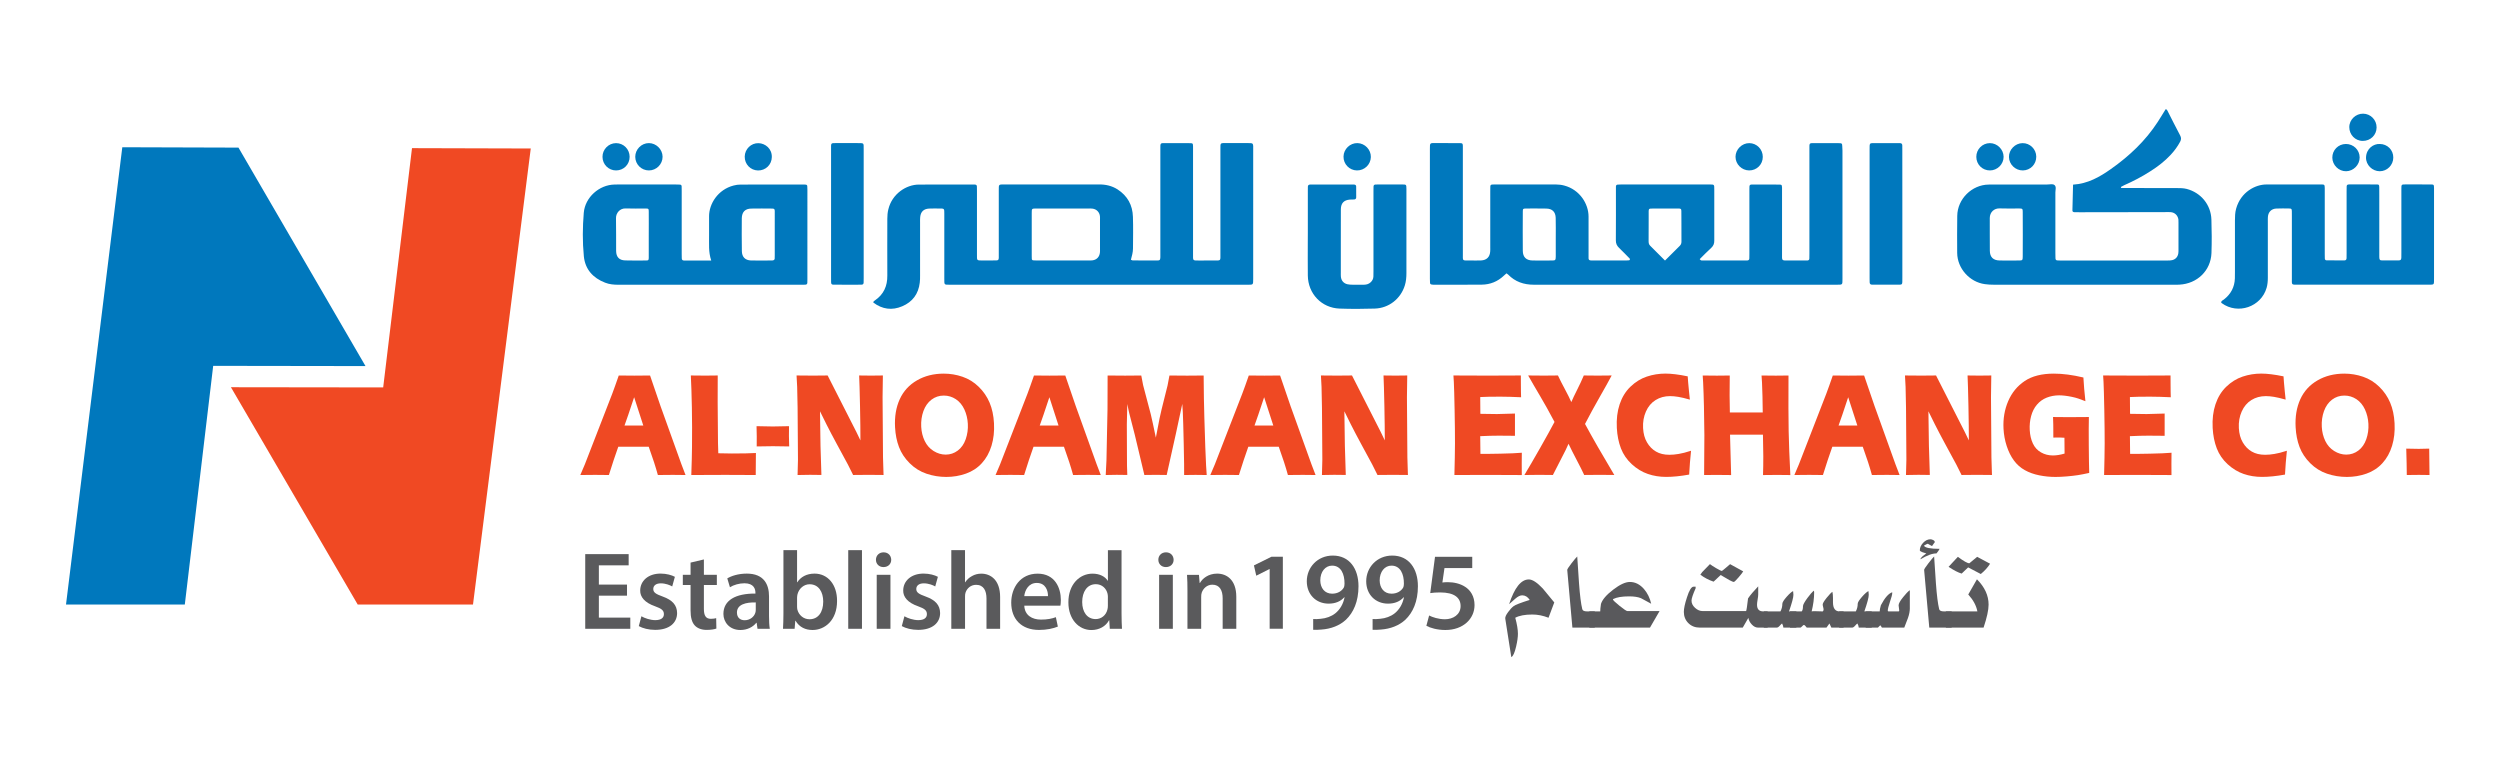 <?xml version="1.0" encoding="utf-8"?>
<!-- Generator: Adobe Illustrator 24.0.1, SVG Export Plug-In . SVG Version: 6.00 Build 0)  -->
<svg version="1.1" id="Layer_1" xmlns="http://www.w3.org/2000/svg" xmlns:xlink="http://www.w3.org/1999/xlink" x="0px" y="0px"
	 viewBox="0 0 742.66 227.46" style="enable-background:new 0 0 742.66 227.46;" xml:space="preserve">
<style type="text/css">
	.st0{fill:#0078BD;}
	.st1{fill:#F04923;}
	.st2{fill:#EF4923;}
	.st3{fill:#5A5A5C;}
	.st4{fill:#59595C;}
	.st5{fill:#FFFFFF;}
	.st6{fill-rule:evenodd;clip-rule:evenodd;fill:#FFFFFF;}
	.st7{fill:#164268;}
</style>
<g>
	<g>
		<polygon class="st0" points="19.61,179.58 54.9,179.58 63.33,108.68 108.58,108.75 70.84,43.85 36.33,43.74 		"/>
		<polygon class="st1" points="157.67,44.11 122.39,44.01 113.83,115.09 68.6,115.03 106.26,179.58 140.51,179.58 		"/>
	</g>
	<g>
		<g>
			<path class="st0" d="M547.27,43.46c-0.02-0.81-0.13-0.93-0.91-0.93c-2.36-0.02-4.72-0.02-7.09-0.02c-1.93,0-1.76-0.11-1.76,1.87
				v30.86c0,0.53-0.02,1.06-0.02,1.59c-0.02,0.36-0.23,0.53-0.57,0.55h-1.06c-1.42,0.02-2.82,0.02-4.25,0
				c-2.55,0-2.21,0.23-2.23-2.32V55.74c-0.04-0.83-0.11-0.91-0.91-0.91c-2.42-0.02-4.84-0.02-7.26-0.02c-1.59,0-1.53-0.09-1.53,1.57
				v18.97c0,0.47,0,0.96-0.02,1.42c0,0.34-0.19,0.55-0.51,0.59c-0.23,0.04-0.49,0.02-0.72,0.02c-4.18,0.02-8.39,0.02-12.6,0
				c-0.26,0-0.57,0.09-0.91-0.4c1.17-1.15,2.27-2.31,3.46-3.38c0.66-0.62,0.89-1.3,0.87-2.19c-0.02-5.03,0-10.05,0-15.08
				c0-1.59,0.06-1.53-1.57-1.53h-26.06c-0.36,0-0.72,0-1.06,0.04c-0.36,0.02-0.51,0.23-0.53,0.57v0.89c0,5.01,0.02,10.05-0.02,15.06
				c-0.02,1,0.32,1.68,1,2.32c1.08,1.02,2.08,2.1,3.12,3.14c0.04,0.09,0.08,0.23,0.04,0.32c-0.02,0.09-0.15,0.17-0.23,0.19
				c-0.23,0.04-0.47,0.04-0.7,0.04c-3.38,0.02-6.73,0.02-10.11,0c-0.23,0-0.47,0.02-0.7-0.02c-0.34-0.04-0.51-0.25-0.53-0.59v-1.42
				c-0.02-3.65-0.02-7.33,0-11c0-3.87-2.7-8.03-7.22-9.22c-0.81-0.23-1.64-0.3-2.46-0.32h-18.27c-0.23,0-0.47,0.02-0.7,0.02
				c-0.34,0.02-0.53,0.21-0.53,0.55c-0.02,0.49-0.02,0.96-0.02,1.42v16.67c0,0.42,0.02,0.83-0.02,1.25
				c-0.11,1.64-1.04,2.57-2.72,2.66c-1.13,0.04-2.25,0.02-3.38,0c-2.25,0-2.02,0.23-2.02-1.95V44.75c0-0.47,0.02-0.96,0-1.42
				c-0.02-0.7-0.13-0.81-0.87-0.81c-2.36-0.02-4.72-0.02-7.09-0.02c-1.89,0-1.83-0.15-1.83,1.83v38.49c0,0.4,0,0.83,0.04,1.23
				c0.02,0.25,0.17,0.42,0.45,0.47c0.17,0.04,0.34,0.06,0.51,0.06c4.8,0,9.58,0.02,14.38-0.02c2.51-0.02,4.74-0.91,6.58-2.66
				c0.26-0.23,0.53-0.47,0.79-0.7c0.17,0.13,0.34,0.21,0.47,0.34c2.1,2.17,4.69,3.04,7.67,3.04h89.93c1.81,0,1.74,0.06,1.74-1.74
				V44.71C547.29,44.29,547.29,43.88,547.27,43.46z M462.16,70.73v5.48c-0.02,1.06-0.11,1.17-1.06,1.17c-1.95,0.02-3.91,0.04-5.86,0
				c-1.87-0.04-2.85-1-2.87-2.87c-0.04-3.89-0.02-7.8,0-11.68c0-0.79,0.08-0.87,0.96-0.89c2,0,4.01-0.02,6.01,0.02
				c1.76,0.02,2.74,0.96,2.8,2.74C462.2,66.7,462.16,68.71,462.16,70.73z M499.5,71.77c0,0.49-0.13,0.89-0.49,1.25
				c-1.44,1.4-2.85,2.82-4.4,4.38c-1.57-1.57-2.97-2.99-4.4-4.4c-0.45-0.42-0.47-0.93-0.47-1.47c0.02-2.12,0-4.25,0.02-6.37
				c0-0.81-0.02-1.64,0-2.46c0.02-0.59,0.15-0.74,0.72-0.74c1-0.02,2-0.02,3.02-0.02h5.12c0.74,0.02,0.85,0.11,0.85,0.81
				c0.02,1.17,0.02,2.36,0.02,3.53C499.5,68.1,499.48,69.95,499.5,71.77z"/>
			<path class="st0" d="M371.44,42.52c-0.34-0.02-0.7-0.02-1.06-0.02h-5.84c-2.21,0.02-1.98-0.21-2,2.02v30.67
				c0,0.47,0.02,0.96,0,1.42c-0.02,0.57-0.17,0.74-0.72,0.76c-1.85,0.02-3.67,0-5.5,0.02c-2.1,0-1.91,0.11-1.91-1.93V44.8
				c0-0.42,0.02-0.83,0-1.25c-0.02-0.96-0.06-1.02-0.98-1.02c-2.25-0.02-4.5-0.02-6.75-0.02c-2.15,0.02-1.98-0.25-1.98,2.02v30.5
				c0,0.49,0.02,0.96,0,1.42c-0.04,0.79-0.17,0.93-0.96,0.93c-2.42,0.02-4.84,0-7.26-0.02c-0.11,0-0.21-0.08-0.53-0.19
				c0.3-1.15,0.62-2.23,0.62-3.36c0.02-3.12,0.09-6.27-0.02-9.39c-0.09-3.48-1.61-6.24-4.57-8.16c-1.7-1.08-3.57-1.49-5.56-1.47
				c-9.35,0.02-18.69,0-28.04,0c-1.78,0-1.68-0.04-1.68,1.78v18.63c0,0.47,0.02,0.93,0,1.42c-0.04,0.57-0.17,0.72-0.74,0.74
				c-1.36,0.02-2.72,0-4.08,0.02c-1.76,0-1.66,0-1.66-1.64V56.78c0-0.47-0.02-0.93-0.02-1.4c-0.02-0.36-0.21-0.53-0.55-0.55
				c-0.13,0-0.23-0.02-0.36-0.02c-5.44,0-10.88,0-16.31,0.02c-3.78,0-7.99,2.76-9.09,7.37c-0.23,0.91-0.3,1.85-0.3,2.8
				c0,5.61-0.04,11.24,0,16.84c0.04,3.14-1.08,5.63-3.7,7.41c-0.19,0.15-0.4,0.26-0.47,0.51c0.02,0.06,0.02,0.13,0.06,0.15
				c2.63,1.98,5.52,2.36,8.52,1.08c3.08-1.3,4.84-3.67,5.23-7.03c0.09-0.7,0.09-1.4,0.09-2.12V66.06c0-0.53-0.02-1.06,0.04-1.59
				c0.15-1.59,1.06-2.44,2.66-2.51c0.93-0.04,1.89-0.02,2.82-0.02c1.74,0,1.68-0.06,1.68,1.61v19.16c0,2-0.11,1.87,1.76,1.87h88.15
				c1.89,0,1.85,0.15,1.85-1.83V43.4C372.23,42.67,372.1,42.55,371.44,42.52z M326.77,74.11c0,0.3,0.02,0.59-0.02,0.89
				c-0.13,1.3-0.93,2.17-2.23,2.34c-0.42,0.06-0.83,0.04-1.25,0.04h-15.25c-0.34,0-0.7,0-1.04-0.04c-0.28,0-0.45-0.19-0.47-0.42
				c-0.02-0.3-0.02-0.59-0.02-0.89c0-4.25-0.02-8.52,0-12.77c0-1.3,0-1.32,1.4-1.32h15.42c0.42,0,0.83-0.02,1.25,0.04
				c1.17,0.15,2.04,1.02,2.19,2.21c0.04,0.34,0.02,0.7,0.02,1.06V74.11z"/>
			<path class="st0" d="M656.93,65.25c-0.13-4.42-3.12-8.03-7.35-9.13c-1-0.25-2-0.25-2.99-0.25c-5.2-0.02-10.41-0.02-15.61-0.02
				c-0.3,0-0.59,0-0.89-0.02c-0.02,0-0.04-0.11-0.04-0.17c0-0.04,0.02-0.13,0.04-0.15c0.3-0.17,0.62-0.36,0.93-0.49
				c2.7-1.19,5.31-2.55,7.8-4.16c2.21-1.4,4.27-2.99,6.05-4.91c1.08-1.17,2.02-2.44,2.78-3.87c0.34-0.64,0.34-1.19,0-1.83
				c-1.3-2.46-2.55-4.93-3.8-7.41c-0.11-0.21-0.25-0.38-0.51-0.4c-0.79,1.25-1.53,2.53-2.34,3.76c-3.65,5.63-8.45,10.15-13.91,14
				c-3.36,2.38-6.88,4.38-11.26,4.65c-0.06,2.68-0.13,5.16-0.19,7.63c-0.02,0.36,0.21,0.53,0.55,0.55c0.53,0.02,1.06,0.02,1.59,0.02
				c8.45-0.02,16.91-0.04,25.36-0.04c0.59-0.02,1.19-0.04,1.78,0.02c1.19,0.13,2.04,1,2.21,2.19c0.02,0.3,0.02,0.59,0.02,0.89v8.16
				c0,0.34,0,0.7-0.06,1.06c-0.19,1.02-0.81,1.7-1.81,1.95c-0.45,0.11-0.93,0.11-1.4,0.11c-10.64,0.02-21.28,0.02-31.92,0
				c-0.3,0-0.59,0-0.89-0.04c-0.26-0.04-0.4-0.21-0.45-0.47c-0.02-0.17-0.02-0.36-0.02-0.53c-0.02-0.4-0.02-0.83-0.02-1.23
				c0-5.97,0.02-11.94,0-17.93c0-0.74,0.34-1.68-0.23-2.19c-0.55-0.49-1.47-0.17-2.23-0.19h-15.78c-0.53,0-1.06,0-1.59,0.02
				c-4.95,0.06-9.26,4.25-9.32,9.3c-0.06,3.67-0.04,7.33-0.02,11c0.04,4.61,3.7,8.67,8.22,9.28c0.87,0.13,1.76,0.17,2.66,0.17h53.74
				c0.47,0,0.93,0.02,1.4-0.02c5.31-0.28,9.32-4.18,9.52-9.39C657.06,71.88,657.04,68.54,656.93,65.25z M600.88,76.21
				c0,1.06-0.09,1.17-1.04,1.17c-1.95,0.02-3.91,0.04-5.84,0c-1.89-0.04-2.87-1-2.89-2.87c-0.04-3.23,0-6.48-0.02-9.73
				c0-1.78,1.34-2.93,2.91-2.87c1.95,0.08,3.91,0.02,5.84,0.02c0.96,0.02,1.04,0.09,1.04,1c0.02,2.23,0.02,4.48,0.02,6.73
				C600.9,71.84,600.9,74.02,600.88,76.21z"/>
			<path class="st0" d="M239.81,55.27c-0.02-0.25-0.19-0.4-0.45-0.42c-0.19-0.02-0.36-0.04-0.53-0.04c-6.27,0-12.53,0-18.8,0.02
				c-0.72,0-1.42,0.09-2.1,0.28c-4.67,1.21-7.31,5.44-7.29,9.18c0.02,1.91-0.02,3.8,0,5.69c0.04,2.4-0.23,4.84,0.64,7.41h-8.09
				c-0.4,0-0.66-0.19-0.66-0.64c0-0.47-0.02-0.93-0.02-1.4V56.71c0-0.49,0-0.96-0.02-1.42c-0.02-0.25-0.21-0.42-0.47-0.45
				c-0.47-0.02-0.93-0.04-1.42-0.04h-16.84c-0.4,0-0.83,0-1.23,0.02c-4.52,0.09-8.71,3.78-9.11,8.37c-0.36,4.29-0.4,8.64,0.02,12.94
				c0.38,3.87,2.7,6.44,6.31,7.84c1.27,0.51,2.63,0.62,3.99,0.62h54.29c0.4,0,0.83-0.02,1.23-0.02c0.36-0.02,0.55-0.21,0.57-0.55
				c0.02-0.36,0.02-0.7,0.02-1.06V56.33C239.86,55.97,239.84,55.63,239.81,55.27z M192.72,69.8c0,2.23,0.02,4.48,0,6.71
				c0,0.76-0.08,0.87-0.79,0.87c-2.08,0.02-4.14,0.04-6.2-0.02c-1.76-0.04-2.68-1-2.7-2.8c-0.04-3.23,0.04-6.48-0.04-9.73
				c-0.04-1.53,1.15-2.97,2.85-2.91c2,0.08,4.01,0.02,6.01,0.02c0.81,0.02,0.87,0.09,0.87,0.96
				C192.75,65.19,192.72,67.5,192.72,69.8z M230.15,75.81c0,0.36,0,0.7-0.02,1.06c-0.04,0.25-0.21,0.4-0.47,0.47
				c-0.11,0.02-0.23,0.04-0.34,0.04c-2.06,0-4.14,0.04-6.2,0c-1.76-0.06-2.72-1.04-2.74-2.8c-0.06-3.25-0.04-6.5-0.02-9.75
				c0.04-1.87,1-2.85,2.85-2.87c2.06-0.04,4.14-0.02,6.2,0c0.57,0,0.74,0.17,0.74,0.74V75.81z"/>
			<path class="st0" d="M659.81,89.79c0.1-0.47,0.55-0.59,0.86-0.84c2.03-1.58,3.14-3.65,3.23-6.23c0.02-0.65,0.02-1.3,0.02-1.95
				c0-5.08,0-10.16,0-15.25c0-1.19,0.03-2.37,0.35-3.52c1.37-4.96,5.72-7.22,9.05-7.2c2.42,0.01,4.85,0,7.27-0.01
				c2.95,0,5.91-0.01,8.86,0c1.08,0,1.12,0.06,1.15,1.07c0.01,0.41,0,0.83,0,1.24c0,6.09,0,12.17,0,18.26
				c0,0.47,0.01,0.95,0.02,1.42c0.01,0.34,0.19,0.56,0.54,0.56c1.77,0.01,3.54,0.02,5.32,0.01c0.43,0,0.6-0.3,0.6-0.71
				c0-0.47,0.01-0.95,0.01-1.42c0-6.15,0-12.29,0-18.44c0-0.47,0.01-0.95,0.02-1.42c0.01-0.34,0.19-0.53,0.54-0.56
				c0.12-0.01,0.24-0.02,0.35-0.02c2.66,0,5.32-0.01,7.98,0.01c0.73,0,0.79,0.08,0.81,0.84c0.02,0.77,0.01,1.54,0.01,2.3
				c0,5.73,0,11.47,0,17.2c0,0.41-0.01,0.83,0,1.24c0.03,0.82,0.15,0.98,0.89,0.99c1.6,0.02,3.19,0.02,4.79,0
				c0.68-0.01,0.84-0.18,0.87-0.83c0.02-0.47,0.01-0.95,0.01-1.42c0-5.97,0-11.94,0-17.91c0-0.35,0-0.71,0-1.06
				c-0.01-1.38,0-1.36,1.37-1.36c2.42,0.01,4.85-0.01,7.27,0.01c1.03,0.01,1.04,0.03,1.06,1.13c0.01,0.65,0,1.3,0,1.95
				c0,8.16,0,16.31,0,24.47c0,0.47,0.01,0.95-0.01,1.42c-0.03,0.67-0.14,0.77-0.87,0.8c-0.35,0.01-0.71,0.01-1.06,0.01
				c-12.77,0-25.53,0-38.3,0c-2.24,0-1.99,0.17-1.99-2c-0.01-6.15,0-12.29,0-18.44c0-0.47,0.01-0.95-0.01-1.42
				c-0.02-0.63-0.12-0.76-0.7-0.77c-1.3-0.02-2.6-0.05-3.9,0.01c-1.46,0.06-2.4,1.02-2.51,2.47c-0.04,0.47-0.02,0.95-0.02,1.42
				c0,5.56-0.01,11.11,0,16.67c0,1.01-0.08,2-0.36,2.98c-1.64,5.68-8.52,8.05-13.31,4.58C659.92,90,659.87,89.89,659.81,89.79z"/>
			<path class="st0" d="M388.51,69.1c0-4.2,0-8.39,0-12.59c0-0.35,0.01-0.71,0.01-1.06c0.01-0.44,0.28-0.61,0.68-0.63
				c0.18-0.01,0.35-0.01,0.53-0.01c3.96,0,7.92,0,11.88,0c0.24,0,0.47-0.01,0.71,0.02c0.33,0.04,0.55,0.22,0.55,0.57
				c0.01,1.06,0.01,2.13,0.01,3.19c0,0.42-0.21,0.66-0.64,0.67c-0.41,0.01-0.83,0-1.24,0.03c-1.78,0.15-2.66,1.06-2.68,2.87
				c-0.03,3.55-0.01,7.09-0.01,10.64c0,2.72,0,5.44,0,8.15c0,0.41-0.02,0.83,0.02,1.24c0.11,1.16,0.79,1.98,1.93,2.25
				c0.51,0.12,1.05,0.13,1.58,0.14c1.12,0.02,2.25,0.01,3.37,0c0.73-0.01,1.4-0.2,1.95-0.71c0.5-0.46,0.8-1.02,0.83-1.71
				c0.02-0.53,0.02-1.06,0.02-1.6c0-7.92,0-15.84,0-23.75c0-0.47,0.01-0.95,0.02-1.42c0.01-0.35,0.22-0.54,0.55-0.57
				c0.35-0.03,0.71-0.02,1.06-0.02c2.3,0,4.61-0.01,6.91,0c1.23,0.01,1.23,0.02,1.25,1.32c0.01,0.83,0,1.65,0,2.48
				c0,7.5-0.01,15.01,0,22.51c0,1.25-0.1,2.48-0.47,3.67c-1.23,3.98-4.74,6.76-8.94,6.89c-3.48,0.11-6.98,0.13-10.46,0
				c-5.31-0.2-9.36-4.38-9.42-9.83c-0.04-3.31-0.01-6.62-0.01-9.93C388.51,70.99,388.51,70.04,388.51,69.1z"/>
			<path class="st0" d="M256.57,63.61c0,6.32,0,12.65,0,18.97c0,0.47,0.01,0.95-0.02,1.42c-0.02,0.32-0.2,0.55-0.56,0.56
				c-0.53,0.01-1.06,0.02-1.59,0.02c-2.25,0-4.49,0.01-6.74-0.01c-0.59,0-0.75-0.16-0.77-0.71c-0.02-0.41-0.01-0.83-0.01-1.24
				c0-12.71,0-25.41,0-38.12c0-2.22-0.21-1.98,1.99-1.99c1.95-0.01,3.9,0,5.85,0c0.35,0,0.71-0.01,1.06,0.01
				c0.6,0.03,0.75,0.16,0.78,0.71c0.02,0.47,0.01,0.95,0.01,1.42C256.57,50.96,256.57,57.29,256.57,63.61z"/>
			<path class="st0" d="M565.12,63.39c0,6.32,0,12.65,0,18.97c0,0.47,0.01,0.95-0.01,1.42c-0.02,0.6-0.16,0.78-0.71,0.78
				c-2.78,0.01-5.56,0-8.33,0c-0.42,0-0.64-0.25-0.66-0.66c-0.02-0.41-0.02-0.83-0.02-1.24c0-12.71,0-25.41,0-38.12
				c0-0.41-0.01-0.83,0.01-1.24c0.03-0.58,0.19-0.77,0.72-0.77c2.78-0.01,5.56-0.01,8.33,0c0.43,0,0.64,0.24,0.65,0.66
				c0.01,0.47,0.01,0.95,0.01,1.42C565.12,50.86,565.12,57.13,565.12,63.39z"/>
			<path class="st0" d="M403.08,50.63c-2.23-0.04-4.02-1.89-3.97-4.13c0.04-2.21,1.94-4.04,4.14-3.99c2.21,0.05,4.03,1.95,3.98,4.15
				C407.18,48.89,405.32,50.67,403.08,50.63z"/>
			<path class="st0" d="M706.93,42.77c2.27,0,4.04,1.77,4.03,4.03c0,2.24-1.83,4.08-4.04,4.07c-2.2-0.01-4.11-1.89-4.06-4.08
				C702.93,44.12,705.11,42.68,706.93,42.77z"/>
			<path class="st0" d="M192.77,50.63c-2.24,0-4.05-1.8-4.06-4.04c0-2.22,1.83-4.07,4.04-4.08c2.19,0,4.07,1.87,4.08,4.06
				C196.83,48.79,194.99,50.63,192.77,50.63z"/>
			<path class="st0" d="M604.9,46.53c0.02,2.27-1.74,4.07-3.98,4.1c-2.23,0.02-4.09-1.78-4.13-3.99c-0.04-2.18,1.83-4.09,4.02-4.12
				C603.03,42.48,604.88,44.3,604.9,46.53z"/>
			<path class="st0" d="M591.14,50.63c-2.25,0.01-4.04-1.77-4.05-4.03c-0.01-2.24,1.79-4.07,4.02-4.08
				c2.19-0.01,4.08,1.86,4.09,4.06C595.21,48.77,593.36,50.63,591.14,50.63z"/>
			<path class="st0" d="M519.62,50.63c-2.22-0.01-4.07-1.86-4.06-4.06c0.01-2.19,1.91-4.07,4.09-4.05c2.23,0.01,4.02,1.84,4.01,4.09
				C523.66,48.86,521.87,50.64,519.62,50.63z"/>
			<path class="st0" d="M706,37.87c-0.02,2.26-1.81,3.99-4.09,3.99c-2.32,0-4.02-1.89-4.02-4.08c-0.01-2.21,1.9-4.04,4.11-4.01
				C704.23,33.79,706.02,35.62,706,37.87z"/>
			<path class="st0" d="M692.85,46.84c-0.02-2.25,1.76-4.05,4.02-4.07c2.26-0.01,4.08,1.76,4.1,3.99c0.02,2.2-1.83,4.08-4.03,4.11
				C694.75,50.9,692.87,49.04,692.85,46.84z"/>
			<path class="st0" d="M229.28,46.67c-0.04,2.26-1.84,4-4.1,3.97c-2.24-0.04-3.99-1.86-3.95-4.13c0.04-2.24,1.9-4.05,4.11-3.98
				C227.3,42.58,229.34,44.14,229.28,46.67z"/>
			<path class="st0" d="M187.04,46.57c0.01,2.27-1.76,4.05-4.01,4.06c-2.24,0.01-4.04-1.78-4.05-4.03
				c-0.01-2.23,1.81-4.07,4.02-4.08C185.23,42.51,187.03,44.32,187.04,46.57z"/>
		</g>
	</g>
	<g>
		<path class="st2" d="M172.39,141.11l1.33-3.12l8.18-21.09l0.86-2.36c0.25-0.69,0.6-1.69,1.05-2.99c2.11,0.03,3.65,0.04,4.62,0.04
			c1.69,0,3.25-0.01,4.68-0.04l3.09,9.03l6.24,17.37l1.21,3.16c-2.07-0.03-3.33-0.04-3.78-0.04c-1.01,0-2.49,0.01-4.44,0.04
			c-0.65-2.38-1.56-5.18-2.72-8.4h-9.04c-0.91,2.54-1.84,5.34-2.79,8.4c-2.23-0.03-3.6-0.04-4.1-0.04
			C175.88,141.07,174.41,141.09,172.39,141.11z M185.52,126.41h5.58c-1.65-5.09-2.56-7.89-2.72-8.41c-0.68,2.12-1.26,3.86-1.74,5.21
			L185.52,126.41z"/>
		<path class="st2" d="M205.36,141.11c0.12-3.41,0.19-6.19,0.21-8.34c0.05-3.93,0.03-7.83-0.04-11.71
			c-0.08-3.88-0.18-7.05-0.31-9.52c1.63,0.03,3.07,0.04,4.33,0.04c0.85,0,2.07-0.01,3.66-0.04l-0.02,7.84l0.1,12.26l0.09,3.01
			c2.06,0.04,3.4,0.07,4.03,0.07c3.15,0,5.53-0.05,7.14-0.15l-0.05,6.54c-3.15-0.03-6.15-0.04-9-0.04
			C211.63,141.07,208.26,141.09,205.36,141.11z"/>
		<path class="st2" d="M224.79,132.62c0.03-2.1,0.02-4.11-0.05-6.02c1.7,0.06,3.31,0.09,4.82,0.09c1.53,0,3.14-0.03,4.83-0.09
			c-0.05,1.87-0.03,3.88,0.05,6.02c-1.7-0.04-3.31-0.07-4.83-0.07C228.08,132.56,226.48,132.58,224.79,132.62z"/>
		<path class="st2" d="M236.93,141.11l0.12-4.55l-0.11-15.42l-0.13-6.22l-0.18-3.38c1.86,0.03,3.5,0.04,4.93,0.04
			c1.02,0,2.45-0.01,4.3-0.04l8.55,16.81l1.19,2.47c0.01-2.43-0.03-5.83-0.12-10.2c-0.09-4.38-0.18-7.4-0.26-9.08
			c1.47,0.03,2.65,0.04,3.54,0.04c0.41,0,1.58-0.01,3.51-0.04l-0.09,6.45l0.13,17.93l0.16,5.18c-1.56-0.03-3.02-0.04-4.37-0.04
			c-1.13,0-2.68,0.01-4.67,0.04c-0.7-1.42-1.21-2.44-1.54-3.08l-3.34-6.17c-1.1-2.02-2.11-3.96-3.05-5.81
			c-0.61-1.17-1.25-2.46-1.91-3.86l0.15,10.27l0.27,8.64c-1.48-0.03-2.61-0.04-3.39-0.04C239.96,141.07,238.73,141.09,236.93,141.11
			z"/>
		<path class="st2" d="M280.35,110.99c1.92,0,3.78,0.31,5.58,0.93c1.8,0.62,3.41,1.61,4.81,2.98c1.4,1.36,2.48,2.93,3.23,4.71
			c0.75,1.78,1.19,3.82,1.31,6.13c0.13,2.43-0.12,4.65-0.74,6.68c-0.62,2.03-1.57,3.75-2.86,5.16c-1.29,1.42-2.86,2.45-4.72,3.11
			c-1.86,0.66-3.81,0.99-5.86,0.99c-2.02,0-3.98-0.32-5.87-0.96c-1.89-0.64-3.56-1.68-5-3.12c-1.45-1.44-2.5-3.04-3.17-4.8
			c-0.67-1.76-1.06-3.72-1.17-5.87c-0.17-3.16,0.3-5.94,1.39-8.33c1.09-2.39,2.79-4.26,5.11-5.6
			C274.7,111.66,277.36,110.99,280.35,110.99z M280.37,117.51c-1.38,0-2.6,0.41-3.67,1.22c-1.07,0.82-1.87,1.95-2.39,3.4
			c-0.52,1.45-0.74,3.01-0.65,4.67c0.08,1.53,0.43,2.93,1.04,4.2c0.61,1.27,1.49,2.26,2.64,2.98c1.15,0.71,2.35,1.07,3.59,1.07
			c1.33,0,2.53-0.4,3.59-1.2c1.07-0.8,1.85-1.93,2.36-3.38c0.5-1.45,0.72-2.97,0.63-4.56c-0.08-1.54-0.43-2.97-1.03-4.28
			c-0.61-1.31-1.45-2.32-2.53-3.04C282.86,117.87,281.67,117.51,280.37,117.51z"/>
		<path class="st2" d="M295.74,141.11l1.33-3.12l8.18-21.09l0.86-2.36c0.25-0.69,0.6-1.69,1.05-2.99c2.11,0.03,3.65,0.04,4.62,0.04
			c1.69,0,3.25-0.01,4.68-0.04l3.09,9.03l6.24,17.37l1.21,3.16c-2.08-0.03-3.33-0.04-3.78-0.04c-1.01,0-2.49,0.01-4.44,0.04
			c-0.65-2.38-1.56-5.18-2.72-8.4h-9.04c-0.91,2.54-1.84,5.34-2.79,8.4c-2.23-0.03-3.6-0.04-4.1-0.04
			C299.23,141.07,297.76,141.09,295.74,141.11z M308.87,126.41h5.58c-1.65-5.09-2.56-7.89-2.72-8.41c-0.68,2.12-1.26,3.86-1.74,5.21
			L308.87,126.41z"/>
		<path class="st2" d="M328.47,141.11l0.22-4.37l0.31-15.18l0.03-10.01c2.21,0.03,3.95,0.04,5.21,0.04c1.05,0,2.64-0.01,4.79-0.04
			c0.22,1.24,0.4,2.18,0.54,2.83c0.14,0.64,0.47,1.9,0.99,3.77c0.52,1.87,0.95,3.49,1.28,4.85c0.33,1.36,0.84,3.7,1.52,7.01
			c0.41-2.27,0.79-4.22,1.13-5.85c0.35-1.63,0.79-3.49,1.33-5.57c0.54-2.08,0.88-3.44,1.02-4.08c0.14-0.64,0.33-1.63,0.56-2.96
			c1.8,0.03,3.56,0.04,5.28,0.04c1.17,0,2.8-0.01,4.88-0.04c0.03,4.87,0.1,9.05,0.21,12.54c0.2,6.84,0.37,11.55,0.51,14.12
			c0.03,0.53,0.09,1.5,0.19,2.9c-1.58-0.03-2.69-0.04-3.32-0.04c-0.92,0-2.05,0.01-3.39,0.04c0.03-1.3-0.01-4.39-0.12-9.28
			s-0.2-8.01-0.27-9.37c-0.03-0.59-0.09-1.42-0.16-2.47l-1.89,8.81l-2.74,12.3c-1.56-0.03-2.63-0.04-3.22-0.04
			c-0.74,0-1.88,0.01-3.41,0.04l-2.84-11.91l-1.63-6.35c-0.06-0.25-0.13-0.55-0.21-0.91c-0.08-0.36-0.21-1-0.39-1.91l-0.14,6
			l0.05,12.3l0.09,2.77c-1.65-0.03-2.71-0.04-3.16-0.04C331.08,141.07,330,141.09,328.47,141.11z"/>
		<path class="st2" d="M359.54,141.11l1.33-3.12l8.18-21.09l0.87-2.36c0.25-0.69,0.6-1.69,1.05-2.99c2.11,0.03,3.65,0.04,4.62,0.04
			c1.69,0,3.25-0.01,4.68-0.04l3.09,9.03l6.24,17.37l1.21,3.16c-2.08-0.03-3.33-0.04-3.78-0.04c-1.01,0-2.49,0.01-4.44,0.04
			c-0.65-2.38-1.56-5.18-2.72-8.4h-9.04c-0.91,2.54-1.84,5.34-2.79,8.4c-2.23-0.03-3.6-0.04-4.1-0.04
			C363.03,141.07,361.56,141.09,359.54,141.11z M372.67,126.41h5.58c-1.65-5.09-2.56-7.89-2.72-8.41c-0.68,2.12-1.26,3.86-1.74,5.21
			L372.67,126.41z"/>
		<path class="st2" d="M392.7,141.11l0.12-4.55l-0.11-15.42l-0.13-6.22l-0.18-3.38c1.86,0.03,3.5,0.04,4.93,0.04
			c1.02,0,2.45-0.01,4.3-0.04l8.55,16.81l1.19,2.47c0.01-2.43-0.03-5.83-0.12-10.2c-0.09-4.38-0.18-7.4-0.26-9.08
			c1.47,0.03,2.65,0.04,3.54,0.04c0.41,0,1.58-0.01,3.51-0.04l-0.09,6.45l0.13,17.93l0.16,5.18c-1.56-0.03-3.02-0.04-4.37-0.04
			c-1.13,0-2.68,0.01-4.67,0.04c-0.7-1.42-1.21-2.44-1.54-3.08l-3.34-6.17c-1.1-2.02-2.11-3.96-3.05-5.81
			c-0.61-1.17-1.25-2.46-1.91-3.86l0.15,10.27l0.27,8.64c-1.48-0.03-2.61-0.04-3.39-0.04C395.74,141.07,394.51,141.09,392.7,141.11z
			"/>
		<path class="st2" d="M432.05,141.11c0.1-3.72,0.16-6.84,0.17-9.36c0.01-2.51-0.03-5.85-0.11-10.02c-0.08-4.16-0.16-6.93-0.23-8.28
			l-0.12-1.91c2.83,0.03,6.24,0.04,10.25,0.04c3.7,0,6.96-0.01,9.78-0.04l0,0.71c0,0.17,0,0.8,0.01,1.88l0.02,2.35
			c0,0.5,0.02,1.02,0.04,1.53c-2.32-0.11-4.26-0.17-5.83-0.17c-1.72,0-2.89,0-3.49,0.01c-0.6,0.01-1.55,0.04-2.82,0.1l0.04,4.98
			c1.42,0.04,3.06,0.07,4.94,0.07c0.67,0,2.45-0.05,5.34-0.15c-0.02,1.85-0.02,4.05,0,6.61c-2.07-0.03-3.66-0.04-4.78-0.04
			c-1.65,0-3.5,0.05-5.54,0.15l0.06,5.26h2.06c0.61,0,1.87-0.02,3.78-0.06l3.71-0.11c0.55-0.01,1.47-0.07,2.75-0.17
			c-0.03,2.14-0.04,4.35-0.01,6.63c-2.92-0.03-6.13-0.04-9.61-0.04l-7.9,0.02L432.05,141.11z"/>
		<path class="st2" d="M452.84,141.11c1.29-2.14,2.85-4.82,4.69-8.06c1.84-3.23,3.25-5.8,4.26-7.71l-2.34-4.31
			c-0.44-0.78-1.06-1.87-1.88-3.27l-1.97-3.36c-0.49-0.84-1.03-1.79-1.64-2.86c1.55,0.03,3.13,0.04,4.74,0.04
			c1.28,0,2.65-0.01,4.11-0.04c0.59,1.26,1.28,2.62,2.07,4.08c0.79,1.47,1.42,2.74,1.9,3.82c0.43-1,1.01-2.23,1.76-3.71
			c0.75-1.48,1.4-2.88,1.95-4.19c1.27,0.03,2.65,0.04,4.15,0.04c0.97,0,2.35-0.01,4.13-0.04c-0.78,1.49-1.95,3.6-3.51,6.32
			c-1.56,2.73-3.03,5.42-4.41,8.08c2.15,3.99,5.05,9.04,8.7,15.16c-1.89-0.03-3.31-0.04-4.26-0.04c-1.58,0-3.14,0.01-4.68,0.04
			c-0.53-1.15-1.26-2.62-2.2-4.39c-0.94-1.77-1.75-3.4-2.46-4.88c-0.41,1.01-1.11,2.43-2.08,4.27c-0.97,1.83-1.82,3.5-2.56,5
			c-1.75-0.03-3.13-0.04-4.15-0.04C456.04,141.07,454.6,141.09,452.84,141.11z"/>
		<path class="st2" d="M502.35,133.9c-0.1,0.85-0.21,2.03-0.33,3.55c-0.12,1.52-0.2,2.7-0.23,3.53c-2.54,0.46-4.81,0.69-6.82,0.69
			c-1.94,0-3.76-0.29-5.46-0.88c-1.7-0.58-3.28-1.54-4.75-2.88c-1.46-1.34-2.54-2.91-3.24-4.71c-0.69-1.8-1.1-3.83-1.22-6.06
			c-0.14-2.61,0.14-4.96,0.84-7.05c0.7-2.09,1.77-3.83,3.21-5.22c1.44-1.39,3.05-2.39,4.83-2.99c1.78-0.6,3.63-0.9,5.56-0.9
			c1.77,0,3.98,0.27,6.62,0.82l0.13,1.82c0.07,0.79,0.15,1.67,0.25,2.62l0.26,2.47c-1.42-0.4-2.57-0.68-3.45-0.82
			c-0.88-0.14-1.68-0.22-2.43-0.22c-1.62,0-3.05,0.39-4.3,1.17c-1.25,0.78-2.21,1.91-2.87,3.4c-0.66,1.49-0.95,3.13-0.85,4.94
			c0.09,1.65,0.47,3.06,1.16,4.23c0.68,1.18,1.57,2.09,2.67,2.73c1.09,0.64,2.42,0.96,3.97,0.96c0.85,0,1.77-0.08,2.76-0.25
			C499.63,134.7,500.86,134.38,502.35,133.9z"/>
		<path class="st2" d="M506.23,141.11l0.08-11.82l-0.13-8.62l-0.11-3.83c-0.03-1.11-0.08-2.18-0.13-3.21l-0.13-2.08
			c1.88,0.03,3.29,0.04,4.23,0.04c0.73,0,2-0.01,3.81-0.04c-0.07,4.14-0.06,7.8,0.03,10.98h9.77c0-1.19-0.03-2.79-0.08-4.81
			c-0.05-2.02-0.1-3.4-0.14-4.13c-0.02-0.39-0.07-1.07-0.14-2.04l4.25,0.04c0.44,0,1.7-0.01,3.76-0.04
			c-0.04,7.42-0.02,12.94,0.05,16.56c0.07,3.62,0.24,7.95,0.5,13.01l-3.92-0.04c-0.59,0-1.99,0.01-4.2,0.04
			c0.12-3.44,0.11-7.44-0.02-12h-9.78l0.33,12l-4.17-0.04C509.54,141.07,508.26,141.09,506.23,141.11z"/>
		<path class="st2" d="M533.04,141.11l1.33-3.12l8.18-21.09l0.86-2.36c0.25-0.69,0.6-1.69,1.05-2.99c2.11,0.03,3.65,0.04,4.62,0.04
			c1.69,0,3.25-0.01,4.68-0.04l3.09,9.03l6.24,17.37l1.21,3.16c-2.08-0.03-3.33-0.04-3.78-0.04c-1.01,0-2.49,0.01-4.44,0.04
			c-0.65-2.38-1.56-5.18-2.72-8.4h-9.04c-0.91,2.54-1.84,5.34-2.79,8.4c-2.23-0.03-3.6-0.04-4.1-0.04
			C536.53,141.07,535.06,141.09,533.04,141.11z M546.17,126.41h5.58c-1.65-5.09-2.56-7.89-2.72-8.41c-0.68,2.12-1.26,3.86-1.74,5.21
			L546.17,126.41z"/>
		<path class="st2" d="M566.2,141.11l0.12-4.55l-0.11-15.42l-0.13-6.22l-0.18-3.38c1.86,0.03,3.5,0.04,4.93,0.04
			c1.02,0,2.45-0.01,4.3-0.04l8.55,16.81l1.19,2.47c0.01-2.43-0.03-5.83-0.12-10.2c-0.09-4.38-0.18-7.4-0.26-9.08
			c1.47,0.03,2.65,0.04,3.54,0.04c0.41,0,1.58-0.01,3.51-0.04l-0.09,6.45l0.13,17.93l0.16,5.18c-1.56-0.03-3.02-0.04-4.37-0.04
			c-1.13,0-2.68,0.01-4.67,0.04c-0.7-1.42-1.21-2.44-1.54-3.08l-3.34-6.17c-1.1-2.02-2.11-3.96-3.05-5.81
			c-0.61-1.17-1.25-2.46-1.91-3.86l0.15,10.27l0.27,8.64c-1.48-0.03-2.61-0.04-3.39-0.04C569.24,141.07,568,141.09,566.2,141.11z"/>
		<path class="st2" d="M609.88,123.88c1.64,0.03,3.2,0.04,4.69,0.04c2.54,0,4.52-0.01,5.96-0.04c-0.05,1.98-0.06,4.78-0.03,8.4
			c0.03,3.62,0.07,6.36,0.13,8.21c-1.36,0.3-2.49,0.52-3.39,0.66c-0.9,0.14-1.98,0.26-3.24,0.37c-1.26,0.11-2.39,0.16-3.39,0.16
			c-1.63,0-3.23-0.16-4.82-0.48c-1.59-0.32-3.02-0.83-4.29-1.54c-1.28-0.71-2.36-1.67-3.25-2.88c-0.89-1.21-1.6-2.65-2.14-4.31
			c-0.54-1.66-0.85-3.38-0.94-5.15c-0.15-2.93,0.31-5.65,1.39-8.16c1.08-2.51,2.71-4.5,4.9-5.97c2.19-1.47,5.08-2.2,8.67-2.2
			c2.62,0,5.54,0.38,8.77,1.15c0.11,2.11,0.31,4.45,0.6,7.04c-0.88-0.35-1.59-0.61-2.13-0.79c-0.54-0.18-1.17-0.35-1.89-0.5
			c-0.72-0.15-1.4-0.26-2.05-0.34c-0.64-0.07-1.22-0.11-1.72-0.11c-1.32,0-2.55,0.23-3.7,0.68c-1.15,0.45-2.12,1.16-2.92,2.1
			s-1.37,2.08-1.72,3.39c-0.35,1.31-0.49,2.7-0.41,4.16c0.08,1.49,0.39,2.81,0.93,3.97c0.54,1.16,1.35,2.05,2.42,2.65
			c1.07,0.61,2.25,0.91,3.53,0.91c1.07,0,2.22-0.19,3.47-0.56l-0.04-4.7c-0.78-0.04-1.25-0.07-1.39-0.07l-1.91,0.02l-0.01-2.66
			c0-0.29-0.01-0.7-0.01-1.25S609.93,124.81,609.88,123.88z"/>
		<path class="st2" d="M625.05,141.11c0.1-3.72,0.16-6.84,0.17-9.36c0.01-2.51-0.03-5.85-0.11-10.02c-0.08-4.16-0.16-6.93-0.23-8.28
			l-0.12-1.91c2.83,0.03,6.24,0.04,10.25,0.04c3.7,0,6.96-0.01,9.78-0.04l0,0.71c0,0.17,0,0.8,0.01,1.88l0.02,2.35
			c0,0.5,0.02,1.02,0.04,1.53c-2.32-0.11-4.26-0.17-5.83-0.17c-1.72,0-2.89,0-3.49,0.01c-0.6,0.01-1.55,0.04-2.82,0.1l0.04,4.98
			c1.42,0.04,3.06,0.07,4.94,0.07c0.67,0,2.45-0.05,5.34-0.15c-0.02,1.85-0.02,4.05,0,6.61c-2.07-0.03-3.66-0.04-4.78-0.04
			c-1.65,0-3.5,0.05-5.54,0.15l0.06,5.26h2.06c0.61,0,1.87-0.02,3.78-0.06l3.71-0.11c0.55-0.01,1.47-0.07,2.75-0.17
			c-0.03,2.14-0.04,4.35-0.01,6.63c-2.92-0.03-6.13-0.04-9.61-0.04l-7.9,0.02L625.05,141.11z"/>
		<path class="st2" d="M679.35,133.9c-0.1,0.85-0.21,2.03-0.33,3.55c-0.12,1.52-0.2,2.7-0.23,3.53c-2.54,0.46-4.81,0.69-6.82,0.69
			c-1.94,0-3.76-0.29-5.46-0.88c-1.7-0.58-3.28-1.54-4.75-2.88c-1.47-1.34-2.54-2.91-3.24-4.71c-0.69-1.8-1.1-3.83-1.22-6.06
			c-0.14-2.61,0.14-4.96,0.84-7.05c0.7-2.09,1.77-3.83,3.21-5.22c1.44-1.39,3.05-2.39,4.83-2.99c1.78-0.6,3.63-0.9,5.55-0.9
			c1.77,0,3.98,0.27,6.62,0.82l0.13,1.82c0.07,0.79,0.15,1.67,0.24,2.62l0.26,2.47c-1.42-0.4-2.57-0.68-3.45-0.82
			c-0.88-0.14-1.68-0.22-2.43-0.22c-1.62,0-3.05,0.39-4.3,1.17c-1.25,0.78-2.21,1.91-2.87,3.4c-0.66,1.49-0.95,3.13-0.85,4.94
			c0.09,1.65,0.47,3.06,1.16,4.23c0.68,1.18,1.57,2.09,2.67,2.73c1.09,0.64,2.42,0.96,3.97,0.96c0.85,0,1.77-0.08,2.76-0.25
			C676.63,134.7,677.86,134.38,679.35,133.9z"/>
		<path class="st2" d="M696.41,110.99c1.92,0,3.78,0.31,5.58,0.93c1.8,0.62,3.41,1.61,4.81,2.98c1.4,1.36,2.48,2.93,3.23,4.71
			c0.75,1.78,1.19,3.82,1.31,6.13c0.13,2.43-0.12,4.65-0.74,6.68c-0.62,2.03-1.57,3.75-2.86,5.16c-1.29,1.42-2.86,2.45-4.72,3.11
			c-1.86,0.66-3.81,0.99-5.86,0.99c-2.02,0-3.98-0.32-5.87-0.96c-1.89-0.64-3.56-1.68-5-3.12c-1.45-1.44-2.5-3.04-3.17-4.8
			c-0.67-1.76-1.06-3.72-1.17-5.87c-0.17-3.16,0.3-5.94,1.39-8.33c1.09-2.39,2.79-4.26,5.11-5.6
			C690.76,111.66,693.42,110.99,696.41,110.99z M696.43,117.51c-1.38,0-2.6,0.41-3.67,1.22c-1.07,0.82-1.87,1.95-2.39,3.4
			c-0.52,1.45-0.74,3.01-0.65,4.67c0.08,1.53,0.43,2.93,1.04,4.2c0.61,1.27,1.49,2.26,2.64,2.98c1.15,0.71,2.35,1.07,3.59,1.07
			c1.33,0,2.53-0.4,3.59-1.2c1.07-0.8,1.85-1.93,2.36-3.38c0.5-1.45,0.72-2.97,0.63-4.56c-0.08-1.54-0.43-2.97-1.03-4.28
			c-0.61-1.31-1.45-2.32-2.53-3.04C698.92,117.87,697.73,117.51,696.43,117.51z"/>
		<path class="st2" d="M714.97,141.11c-0.01-1.93-0.06-4.55-0.16-7.84l3.7,0.07c0.4,0,1.43-0.02,3.12-0.07
			c-0.01,1.57,0.02,4.19,0.09,7.84l-3.13-0.04C718.37,141.07,717.16,141.09,714.97,141.11z"/>
	</g>
	<g>
		<path class="st3" d="M186.26,176.95h-8.36v6.52h9.34v3.32h-13.39v-22.18h12.9v3.33h-8.85v5.72h8.36V176.95z"/>
		<path class="st3" d="M190.54,183.07c0.92,0.56,2.66,1.15,4.11,1.15c1.78,0,2.57-0.72,2.57-1.78c0-1.09-0.66-1.64-2.63-2.34
			c-3.13-1.09-4.44-2.8-4.41-4.67c0-2.83,2.34-5.04,6.05-5.04c1.78,0,3.32,0.46,4.25,0.96l-0.79,2.86c-0.69-0.4-1.98-0.92-3.39-0.92
			c-1.45,0-2.24,0.69-2.24,1.68c0,1.02,0.76,1.51,2.8,2.24c2.9,1.05,4.24,2.54,4.28,4.9c0,2.9-2.27,5-6.51,5
			c-1.94,0-3.69-0.46-4.87-1.12L190.54,183.07z"/>
		<path class="st3" d="M209.1,166.19v4.57h3.85v3.03h-3.85v7.08c0,1.94,0.53,2.96,2.07,2.96c0.69,0,1.22-0.1,1.58-0.2l0.06,3.09
			c-0.59,0.23-1.64,0.4-2.93,0.4c-1.48,0-2.73-0.49-3.49-1.32c-0.85-0.92-1.25-2.37-1.25-4.48v-7.54h-2.3v-3.03h2.3v-3.62
			L209.1,166.19z"/>
		<path class="st3" d="M225.03,186.79l-0.26-1.78h-0.1c-0.99,1.25-2.66,2.14-4.74,2.14c-3.22,0-5.03-2.34-5.03-4.77
			c0-4.05,3.59-6.09,9.51-6.05v-0.26c0-1.05-0.43-2.8-3.26-2.8c-1.58,0-3.22,0.49-4.31,1.18l-0.79-2.63
			c1.18-0.72,3.26-1.42,5.79-1.42c5.13,0,6.61,3.26,6.61,6.75v5.79c0,1.45,0.06,2.86,0.23,3.85H225.03z M224.51,178.96
			c-2.86-0.07-5.59,0.56-5.59,2.99c0,1.58,1.02,2.3,2.3,2.3c1.61,0,2.8-1.05,3.16-2.21c0.1-0.3,0.13-0.63,0.13-0.89V178.96z"/>
		<path class="st3" d="M232.6,186.79c0.07-1.09,0.13-2.86,0.13-4.51v-18.85h4.05v9.54h0.07c0.99-1.55,2.73-2.57,5.13-2.57
			c3.92,0,6.71,3.26,6.68,8.13c0,5.76-3.65,8.62-7.27,8.62c-2.07,0-3.91-0.79-5.07-2.76h-0.07l-0.2,2.4H232.6z M236.78,180.18
			c0,0.33,0.03,0.66,0.1,0.95c0.43,1.61,1.84,2.83,3.59,2.83c2.54,0,4.08-2.04,4.08-5.26c0-2.83-1.35-5.14-4.05-5.14
			c-1.64,0-3.12,1.19-3.59,2.96c-0.06,0.3-0.13,0.66-0.13,1.05V180.18z"/>
		<path class="st3" d="M251.98,163.43h4.08v23.36h-4.08V163.43z"/>
		<path class="st3" d="M264.75,166.29c0,1.22-0.89,2.17-2.3,2.17c-1.35,0-2.24-0.96-2.24-2.17c0-1.25,0.92-2.21,2.27-2.21
			C263.86,164.08,264.72,165.04,264.75,166.29z M260.44,186.79v-16.03h4.08v16.03H260.44z"/>
		<path class="st3" d="M268.67,183.07c0.92,0.56,2.66,1.15,4.11,1.15c1.78,0,2.57-0.72,2.57-1.78c0-1.09-0.66-1.64-2.63-2.34
			c-3.13-1.09-4.44-2.8-4.41-4.67c0-2.83,2.34-5.04,6.05-5.04c1.78,0,3.32,0.46,4.25,0.96l-0.79,2.86c-0.69-0.4-1.98-0.92-3.39-0.92
			c-1.45,0-2.24,0.69-2.24,1.68c0,1.02,0.76,1.51,2.8,2.24c2.9,1.05,4.24,2.54,4.28,4.9c0,2.9-2.27,5-6.51,5
			c-1.94,0-3.69-0.46-4.87-1.12L268.67,183.07z"/>
		<path class="st3" d="M282.59,163.43h4.08v9.54h0.06c0.49-0.76,1.15-1.38,2.01-1.84c0.79-0.46,1.74-0.72,2.76-0.72
			c2.73,0,5.6,1.81,5.6,6.94v9.44h-4.05v-8.98c0-2.34-0.85-4.08-3.09-4.08c-1.58,0-2.7,1.05-3.12,2.27
			c-0.13,0.33-0.16,0.76-0.16,1.22v9.58h-4.08V163.43z"/>
		<path class="st3" d="M304.28,179.91c0.1,2.9,2.37,4.15,4.94,4.15c1.88,0,3.22-0.26,4.44-0.72l0.59,2.8
			c-1.38,0.56-3.29,0.99-5.59,0.99c-5.2,0-8.26-3.19-8.26-8.1c0-4.44,2.7-8.62,7.83-8.62c5.2,0,6.91,4.28,6.91,7.8
			c0,0.76-0.07,1.35-0.13,1.71H304.28z M311.32,177.08c0.03-1.48-0.63-3.91-3.33-3.91c-2.5,0-3.55,2.27-3.72,3.91H311.32z"/>
		<path class="st3" d="M333.17,163.43v18.85c0,1.64,0.06,3.42,0.13,4.51h-3.62l-0.16-2.53h-0.07c-0.95,1.78-2.9,2.9-5.23,2.9
			c-3.82,0-6.84-3.26-6.84-8.19c-0.03-5.36,3.32-8.56,7.17-8.56c2.21,0,3.78,0.92,4.51,2.11h0.06v-9.08H333.17z M329.12,177.45
			c0-0.33-0.03-0.72-0.1-1.05c-0.36-1.58-1.64-2.86-3.49-2.86c-2.6,0-4.05,2.3-4.05,5.3c0,2.93,1.45,5.07,4.01,5.07
			c1.65,0,3.09-1.12,3.49-2.86c0.1-0.36,0.13-0.76,0.13-1.18V177.45z"/>
		<path class="st3" d="M348.64,166.29c0,1.22-0.89,2.17-2.3,2.17c-1.35,0-2.24-0.96-2.24-2.17c0-1.25,0.92-2.21,2.27-2.21
			C347.75,164.08,348.61,165.04,348.64,166.29z M344.33,186.79v-16.03h4.08v16.03H344.33z"/>
		<path class="st3" d="M352.75,175.54c0-1.84-0.03-3.39-0.13-4.77h3.55l0.2,2.4h0.1c0.69-1.25,2.43-2.77,5.1-2.77
			c2.8,0,5.69,1.81,5.69,6.88v9.51h-4.05v-9.05c0-2.3-0.85-4.05-3.06-4.05c-1.61,0-2.73,1.15-3.16,2.37
			c-0.13,0.36-0.16,0.85-0.16,1.32v9.41h-4.08V175.54z"/>
		<path class="st3" d="M377.17,169.05h-0.07l-3.91,1.97l-0.69-3.06l5.2-2.57h3.39v21.39h-3.92V169.05z"/>
		<path class="st3" d="M390.11,183.89c0.63,0.07,1.25,0.03,2.24-0.07c1.58-0.13,3.16-0.69,4.34-1.64c1.38-1.12,2.34-2.73,2.73-4.74
			l-0.07-0.03c-1.09,1.22-2.6,1.91-4.67,1.91c-3.72,0-6.48-2.7-6.48-6.65c0-4.08,3.16-7.63,7.73-7.63c4.97,0,7.63,3.92,7.63,9.11
			c0,4.57-1.51,7.83-3.72,9.94c-1.88,1.75-4.44,2.73-7.3,2.93c-0.92,0.1-1.84,0.1-2.44,0.06V183.89z M392.21,172.44
			c0.03,2.21,1.28,3.92,3.52,3.92c1.65,0,2.83-0.76,3.45-1.78c0.13-0.26,0.23-0.59,0.23-1.15c0.03-2.9-1.05-5.4-3.69-5.4
			C393.69,168.03,392.21,169.84,392.21,172.44z"/>
		<path class="st3" d="M407.75,183.89c0.63,0.07,1.25,0.03,2.24-0.07c1.58-0.13,3.16-0.69,4.34-1.64c1.38-1.12,2.34-2.73,2.73-4.74
			l-0.06-0.03c-1.09,1.22-2.6,1.91-4.67,1.91c-3.72,0-6.48-2.7-6.48-6.65c0-4.08,3.16-7.63,7.73-7.63c4.97,0,7.63,3.92,7.63,9.11
			c0,4.57-1.51,7.83-3.72,9.94c-1.88,1.75-4.44,2.73-7.3,2.93c-0.92,0.1-1.84,0.1-2.44,0.06V183.89z M409.85,172.44
			c0.03,2.21,1.28,3.92,3.52,3.92c1.64,0,2.83-0.76,3.45-1.78c0.13-0.26,0.23-0.59,0.23-1.15c0.03-2.9-1.05-5.4-3.69-5.4
			C411.33,168.03,409.85,169.84,409.85,172.44z"/>
		<path class="st3" d="M437.33,168.76h-8.23l-0.62,4.28c0.49-0.06,0.92-0.1,1.55-0.1c1.88,0,3.75,0.43,5.2,1.38
			c1.61,1.02,2.8,2.83,2.8,5.43c0,4.08-3.39,7.4-8.65,7.4c-2.47,0-4.54-0.63-5.66-1.25l0.82-3.06c0.92,0.49,2.76,1.12,4.71,1.12
			c2.37,0,4.64-1.35,4.64-3.92c0-2.44-1.81-4.05-6.09-4.05c-1.18,0-2.07,0.07-2.93,0.2l1.42-10.79h11.06V168.76z"/>
	</g>
	<g id="XMLID_503_">
		<g>
			<path id="XMLID_239_" class="st4" d="M461.72,178.96l-1.71,4.55c-1.63-0.64-3.23-0.96-4.81-0.96c-2.19,0-3.88,0.32-5.07,0.96
				c0.53,1.95,0.79,3.54,0.79,4.77c0,0.96-0.17,2.22-0.53,3.76c-0.44,1.9-0.92,2.94-1.44,3.15l-1.79-11.42
				c-0.06-0.47,0.23-1.12,0.87-1.97c0.53-0.73,1.05-1.3,1.58-1.71c0.52-0.41,2.13-1.03,4.81-1.88c-0.58-0.9-1.33-1.36-2.23-1.36
				c-0.61,0-1.3,0.34-2.06,1.01c-0.61,0.55-1.22,1.09-1.83,1.62c1.6-4.9,3.56-7.35,5.86-7.35c1.08,0,2.46,0.91,4.16,2.71
				C459.45,176.22,460.58,177.59,461.72,178.96z"/>
			<path id="XMLID_237_" class="st4" d="M473.75,186.44h-6.65l-1.53-17.15c0-0.2,0.44-0.88,1.31-2.01c0.82-1.05,1.37-1.71,1.66-1.97
				c0.17,2.66,0.35,5.31,0.53,7.96c0.26,3.56,0.58,6.11,0.96,7.65c0.09,0.47,0.56,0.7,1.4,0.7h2.32V186.44z"/>
			<path id="XMLID_235_" class="st4" d="M492.99,181.54l-2.84,4.9h-18.02v-4.81h3.24c0-0.5,0.07-1.24,0.22-2.23
				c0.41-1.28,1.61-2.69,3.61-4.22c2-1.53,3.65-2.3,4.97-2.3c1.57,0,2.97,0.7,4.2,2.1c1.05,1.23,1.76,2.68,2.14,4.37
				c-1.92-1.05-2.95-1.6-3.06-1.66c-0.88-0.35-2.04-0.53-3.5-0.53c-2.1,0-3.67,0.26-4.72,0.79l-0.04-0.04
				c-0.03,0-0.04,0.06-0.04,0.17c0,0.21,0.65,0.83,1.95,1.88c1.3,1.05,2.08,1.57,2.34,1.57H492.99z"/>
			<path id="XMLID_232_" class="st4" d="M525.1,186.44h-2.84c-0.67,0-1.29-0.31-1.86-0.92c-0.57-0.61-0.91-1.27-1.03-1.97
				l-1.66,2.89h-12.77c-1.37,0-2.5-0.45-3.39-1.33c-0.89-0.89-1.34-2.01-1.34-3.35c0-0.96,0.3-2.39,0.92-4.29
				c0.67-2.13,1.33-3.19,1.97-3.19h0.61v0.48c-0.82,1.84-1.22,3.06-1.22,3.67c0,0.79,0.35,1.5,1.05,2.14
				c0.7,0.64,1.46,0.96,2.27,0.96h12.9c0.12-0.26,0.31-1.52,0.57-3.76c0.64-0.96,1.65-2.16,3.02-3.59v2.41
				c0,0.35-0.06,0.86-0.18,1.53c-0.12,0.67-0.17,1.18-0.17,1.53c0,1.31,0.61,1.97,1.84,1.97h1.31V186.44z M517.84,169.73
				c-0.12,0.26-0.57,0.85-1.36,1.77c-0.79,0.92-1.27,1.38-1.44,1.38c-0.35,0-1.65-0.69-3.89-2.06l-2.1,1.97
				c-1.4-0.47-2.71-1.15-3.94-2.06c0.26-0.47,0.71-1.01,1.36-1.62c0.5-0.53,0.99-1.04,1.49-1.53c0.32,0.26,0.94,0.66,1.86,1.21
				c0.92,0.54,1.48,0.81,1.68,0.81c0.06,0,0.45-0.3,1.18-0.92c0.41-0.35,0.83-0.71,1.27-1.09L517.84,169.73z"/>
			<path id="XMLID_230_" class="st4" d="M533.63,186.44h-3.85c-0.03-0.38-0.16-0.79-0.39-1.23c-0.15,0.09-0.38,0.31-0.7,0.68
				c-0.32,0.37-0.61,0.55-0.88,0.55h-3.85v-4.81h4.94c0.38-0.7,0.57-1.46,0.57-2.27c0-0.41,0.42-1.09,1.27-2.06
				c0.85-0.96,1.49-1.53,1.93-1.7l0.09,1.09c0,0.79-0.44,2.43-1.31,4.94h2.19V186.44z"/>
			<path id="XMLID_228_" class="st4" d="M547.66,186.44h-3.63c-0.12-0.26-0.3-0.67-0.57-1.23c-0.21,0.26-0.5,0.67-0.88,1.23h-5.86
				c-0.38-0.53-0.67-0.79-0.87-0.79c-0.09,0-0.25,0.13-0.5,0.39c-0.25,0.26-0.41,0.4-0.5,0.4h-3.1v-4.81h3.46
				c0.26-0.26,0.39-0.79,0.39-1.57c0-0.41,0.44-1.21,1.31-2.41c0.79-1.05,1.41-1.78,1.88-2.19c0.09,0.17,0.13,0.34,0.13,0.48
				c0,1.78-0.25,3.67-0.74,5.69c0.17-0.09,1.28-0.09,3.32,0c0.14-0.17,0.22-0.35,0.22-0.53c0-0.17-0.04-0.43-0.13-0.77
				c-0.09-0.33-0.13-0.59-0.13-0.76c0-0.35,0.39-1.01,1.18-1.99c0.79-0.97,1.36-1.57,1.7-1.77c0.11,0.47,0.17,1.08,0.17,1.84
				c0,0.15,0,0.36,0,0.66c0,0.29,0,0.5,0,0.61c0,1.81,0.67,2.71,2.01,2.71h1.14V186.44z"/>
			<path id="XMLID_226_" class="st4" d="M556.02,186.44h-3.85c-0.03-0.38-0.16-0.79-0.4-1.23c-0.14,0.09-0.38,0.31-0.7,0.68
				c-0.32,0.37-0.61,0.55-0.87,0.55h-3.85v-4.81h4.94c0.38-0.7,0.57-1.46,0.57-2.27c0-0.41,0.42-1.09,1.27-2.06
				c0.84-0.96,1.49-1.53,1.92-1.7l0.09,1.09c0,0.79-0.44,2.43-1.31,4.94h2.19V186.44z"/>
			<path id="XMLID_224_" class="st4" d="M567.35,180.58c0,0.96-0.19,1.97-0.57,3.02c-0.35,0.93-0.71,1.88-1.09,2.84h-6.65
				c-0.09-0.2-0.25-0.44-0.48-0.7c-0.15,0.15-0.38,0.38-0.7,0.7h-3.63v-4.81h4.16c0-0.41,0.12-1.02,0.35-1.84
				c1.17-2.22,2.29-3.5,3.37-3.85v0.3c0,0.38-0.22,1.21-0.66,2.5c-0.44,1.28-0.66,2.19-0.66,2.71c0,0.06,0.06,0.12,0.17,0.17h3.1
				c0.09-0.09,0.13-0.17,0.13-0.26c0-0.17-0.03-0.43-0.09-0.77c-0.06-0.34-0.09-0.59-0.09-0.77c0-0.52,0.45-1.34,1.36-2.45
				c0.76-0.96,1.41-1.65,1.97-2.05V180.58z"/>
			<path id="XMLID_222_" class="st4" d="M576.18,163.04c-0.15,0.35-0.45,0.8-0.92,1.36c-1.2-0.03-2.79,0.56-4.77,1.75
				c0.03-0.26,0.26-0.58,0.7-0.96c0.35-0.26,0.7-0.53,1.05-0.79c-0.38-0.12-0.76-0.23-1.14-0.35c-0.53-0.2-0.79-0.39-0.79-0.57
				c0-0.79,0.33-1.53,0.98-2.23c0.66-0.7,1.38-1.05,2.16-1.05c0.26,0,0.55,0.08,0.85,0.24c0.31,0.16,0.46,0.37,0.46,0.64
				c0-0.03-0.28,0.35-0.83,1.14c-0.87-0.46-1.28-0.7-1.22-0.7c-0.15,0-0.54,0.19-1.18,0.57
				C571.83,162.72,573.38,163.04,576.18,163.04z"/>
			<path id="XMLID_220_" class="st4" d="M579.77,186.44h-6.65l-1.53-17.15c0-0.2,0.44-0.88,1.31-2.01c0.81-1.05,1.37-1.71,1.66-1.97
				c0.17,2.66,0.35,5.31,0.53,7.96c0.26,3.56,0.58,6.11,0.96,7.65c0.09,0.47,0.56,0.7,1.4,0.7h2.32V186.44z"/>
			<path id="XMLID_217_" class="st4" d="M590.74,179.62c0,1.55-0.49,3.82-1.49,6.82h-11.2v-4.81h9.36c-0.32-1.72-1.23-3.4-2.71-5.03
				l2.58-4.51C589.59,174.4,590.74,176.91,590.74,179.62z M591.18,167.46c-0.67,1.08-1.59,2.1-2.76,3.06l-3.76-1.97
				c-0.32,0.29-0.96,0.91-1.92,1.84c-1.02-0.29-2.32-0.96-3.89-2.01l2.76-2.97c1.72,1.28,2.86,1.92,3.41,1.92l2.32-1.92
				L591.18,167.46z"/>
		</g>
	</g>
</g>
</svg>

